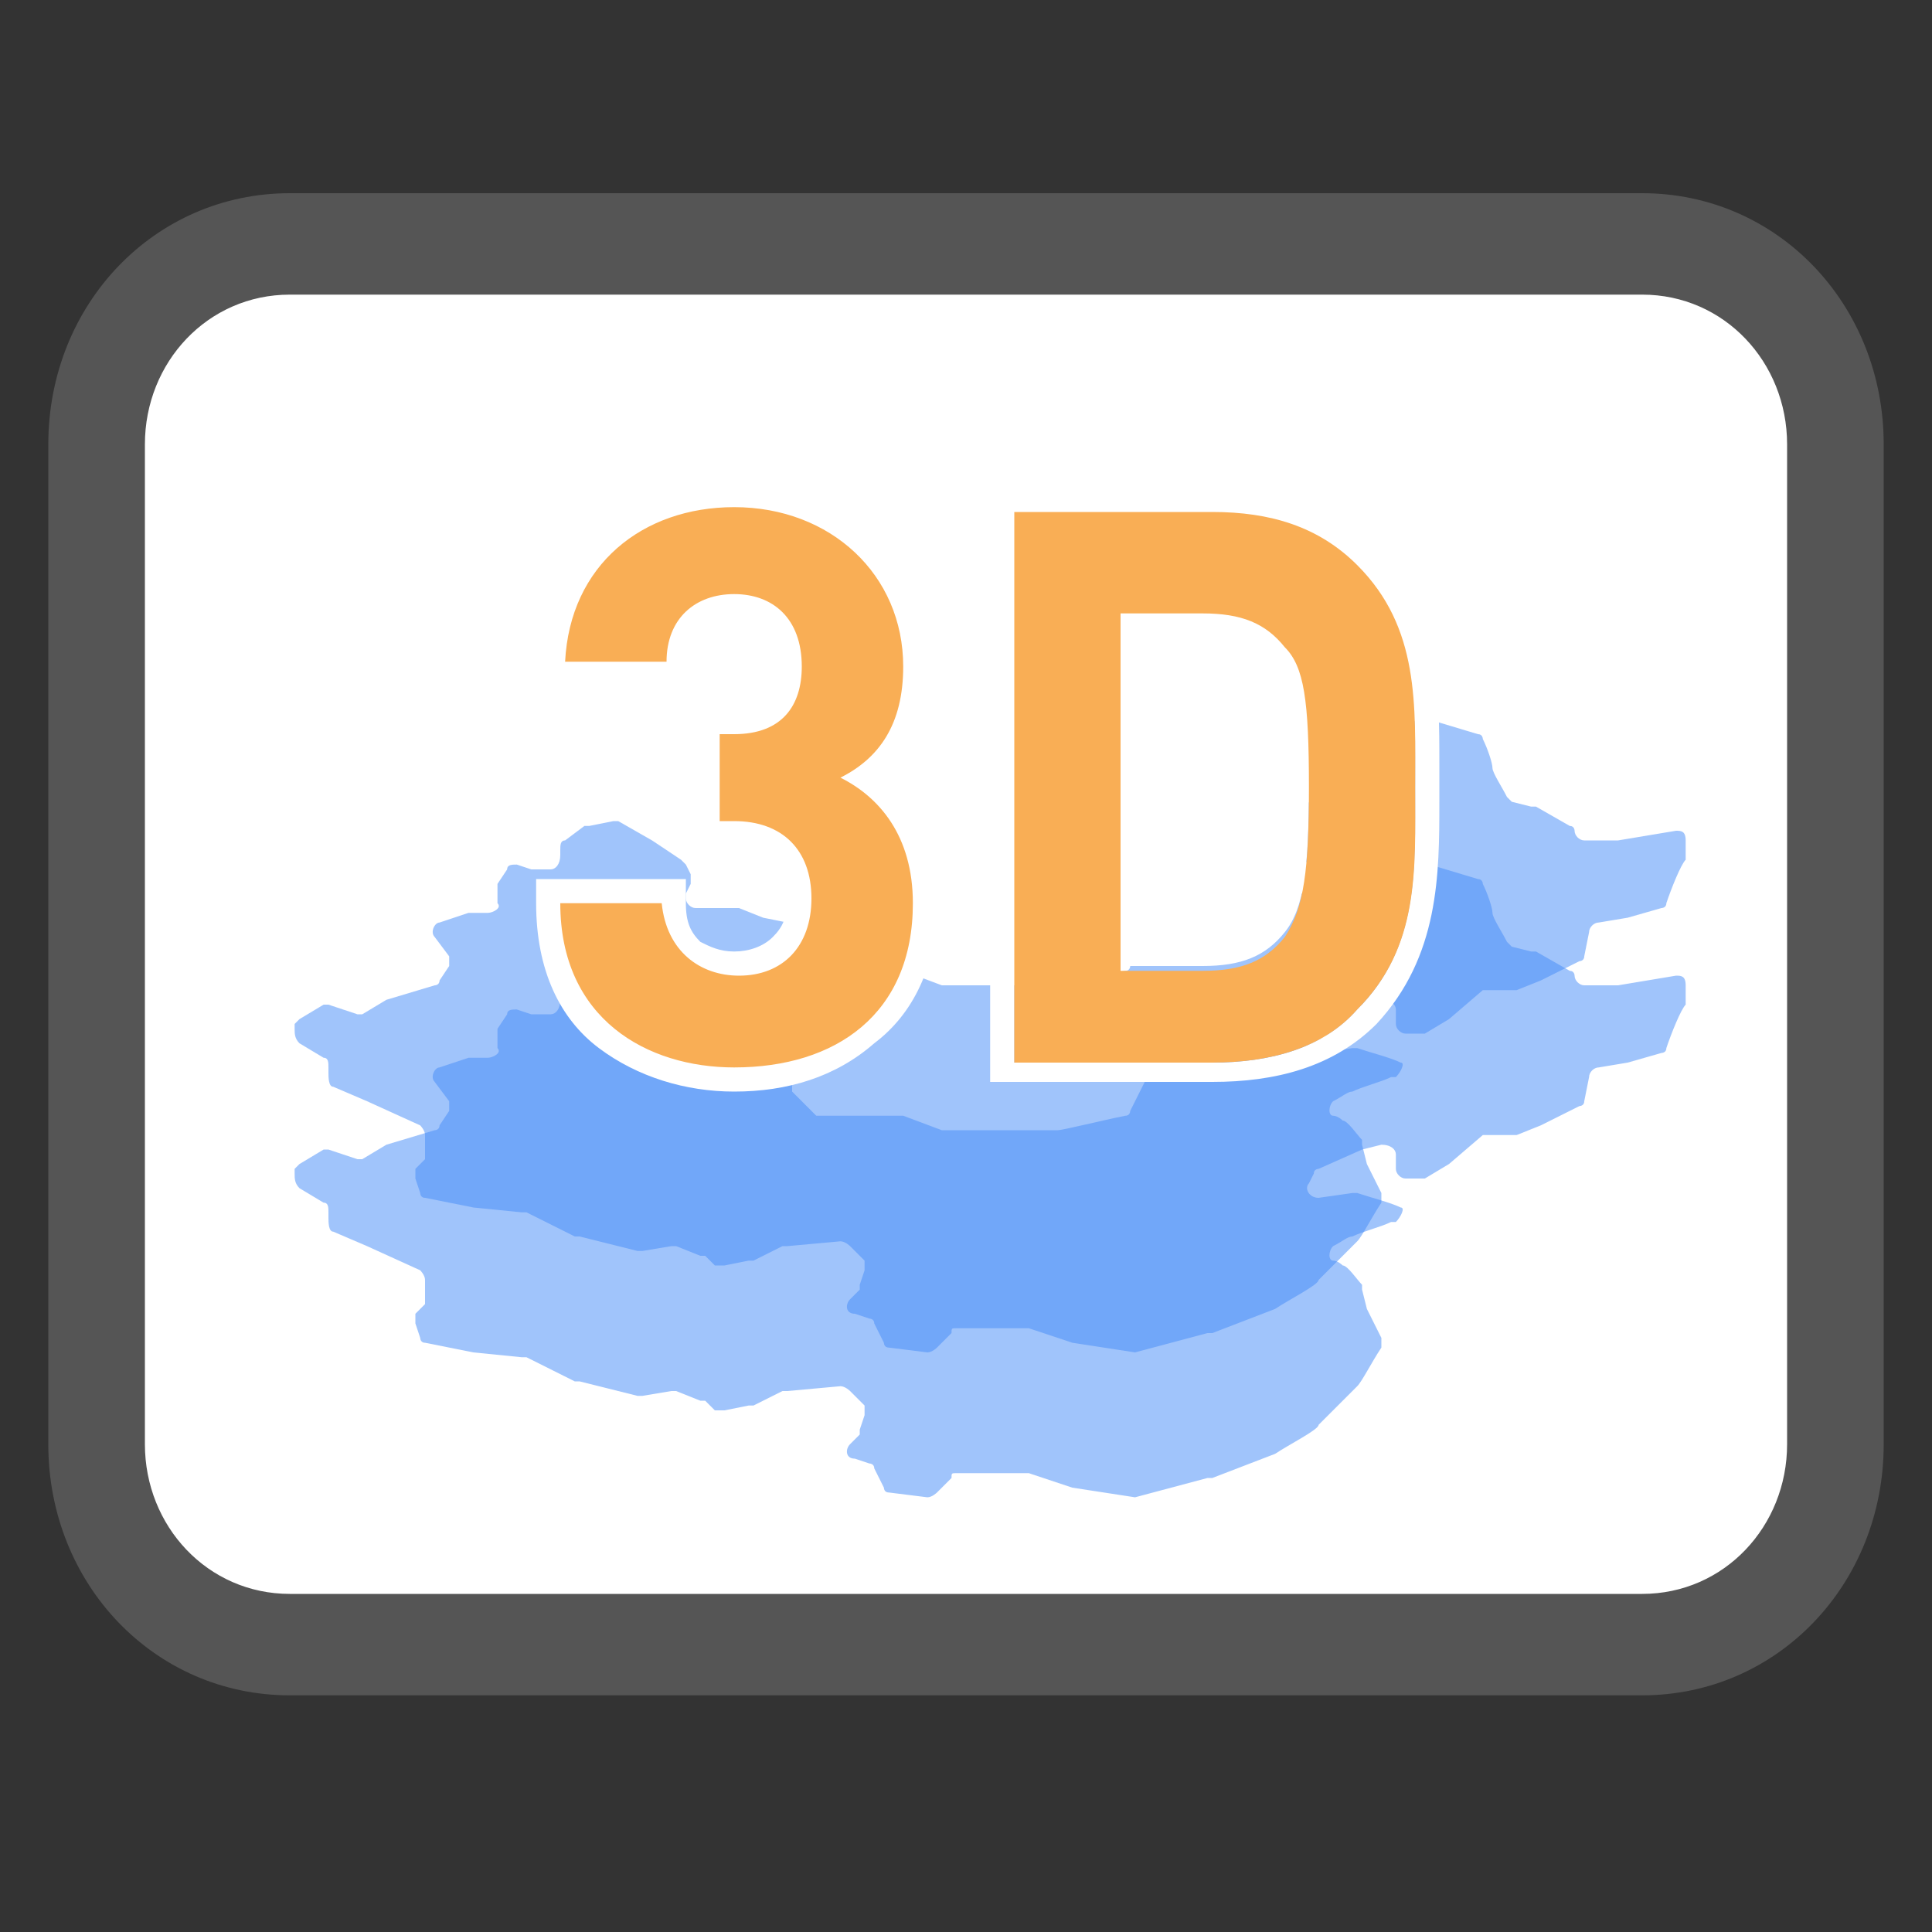 <?xml version="1.0" standalone="no"?><!DOCTYPE svg PUBLIC "-//W3C//DTD SVG 1.1//EN"
    "http://www.w3.org/Graphics/SVG/1.1/DTD/svg11.dtd">
<svg t="1718184159515" class="icon" viewBox="0 0 1024 1024" version="1.1" xmlns="http://www.w3.org/2000/svg" p-id="8867"
     width="200" height="200">
    <rect x="0" y="0" width="1024" height="1024" fill="#333333" stroke="none"/>
    <path
        d="M51.2 238.08C51.2 176.64 97.28 128 153.6 128h716.8c56.32 0 102.4 48.64 102.4 110.08v522.24c0 61.44-46.08 110.08-102.4 110.08H153.6c-56.32 0-102.4-48.64-102.4-110.08V238.08z"
        fill="#FFFFFF" p-id="8868"></path>
    <path
        d="M25.6 235.52C25.6 161.28 81.92 102.4 153.6 102.4h716.8c71.68 0 128 58.88 128 133.12v529.92c0 74.24-56.32 133.12-128 133.12H153.6c-71.68 0-128-58.88-128-133.12V235.52z m128-79.36c-43.52 0-76.8 35.84-76.8 79.36v529.92C76.8 808.96 110.08 844.8 153.6 844.8h716.8c43.52 0 76.8-35.84 76.8-79.36V235.52c0-43.52-33.28-79.36-76.8-79.36H153.6z"
        fill="#555555" p-id="8869"></path>
    <path
        d="M419.84 501.76l10.24 10.24 2.56 2.56h46.08l20.48 7.68h61.44c2.56 0 23.04-5.12 35.84-7.68 2.56 0 2.56-2.56 2.56-2.56l7.68-15.36 5.12-7.68c0-2.56 2.56-2.56 5.12-2.56l15.36 2.56h2.56l35.84-15.36h28.16c2.56 0 2.56 0 5.12-2.56l2.56-2.56c2.56-2.56 0-5.12-2.56-7.68l-15.36-5.12h-2.56l-20.48 2.56c-2.56 0-7.68-2.56-5.12-7.68v-5.12-2.56l10.24-12.8 2.56-2.56 23.04-2.56c2.56 0 2.56 0 2.56-2.56l10.24-15.36h2.56c2.56-2.56 2.56-7.68 0-7.68l-2.56-2.56c-5.12-2.56-2.56-10.24 2.56-10.24l43.52-5.12h2.56l25.6 7.68c2.56 0 2.56 2.56 2.56 2.56 2.56 5.12 5.12 12.8 5.12 15.36 0 2.56 5.12 10.24 7.68 15.36l2.56 2.56 10.24 2.56h2.56l17.92 10.24c2.56 0 2.56 2.56 2.56 2.56 0 2.56 2.56 5.12 5.12 5.12h17.92l30.72-5.12c2.56 0 5.12 0 5.12 5.12v10.24c-2.56 2.56-7.68 15.36-10.24 23.04 0 2.56-2.56 2.56-2.56 2.56l-17.92 5.12-15.36 2.56c-2.56 0-5.12 2.56-5.12 5.12l-2.56 12.8c0 2.56-2.56 2.56-2.56 2.56l-20.48 10.24-12.8 5.12h-15.36-2.56l-17.92 15.36-12.8 7.68h-10.24c-2.56 0-5.12-2.56-5.12-5.12v-7.68c0-2.56-2.56-5.12-7.68-5.12l-10.24 2.56-23.04 10.24s-2.56 0-2.56 2.56l-2.56 5.12c-2.56 2.56 0 7.68 5.12 7.68l17.92-2.56h2.56c7.68 2.56 17.92 5.12 23.04 7.68 2.56 0 0 5.12-2.56 7.68h-2.56c-5.12 2.56-15.36 5.12-20.48 7.68-2.56 0-5.12 2.56-10.24 5.12-2.56 2.56-2.56 7.68 0 7.68s5.12 2.56 5.12 2.56c2.56 0 7.68 7.68 10.24 10.24v2.56l2.56 10.24 7.68 15.36v5.12c-5.12 7.68-10.24 17.92-12.8 20.48l-20.48 20.48c0 2.56-15.36 10.24-23.04 15.36l-33.28 12.8H640l-38.4 10.24-33.28-5.12-23.04-7.68h-38.4c-2.56 0-2.56 0-2.56 2.56l-7.68 7.68s-2.56 2.56-5.12 2.56l-20.48-2.56c-2.56 0-2.56-2.56-2.56-2.56l-5.12-10.24c0-2.56-2.56-2.56-2.56-2.56l-7.68-2.56c-5.12 0-5.12-5.12-2.56-7.68l5.12-5.12v-2.56l2.56-7.68v-5.12l-7.68-7.68s-2.56-2.56-5.12-2.56l-28.16 2.56h-2.56l-15.36 7.68h-2.56l-12.8 2.56h-5.12l-5.12-5.12h-2.56l-12.8-5.12h-2.56l-15.36 2.56h-2.56l-30.72-7.68h-2.56l-25.6-12.8h-2.56l-25.6-2.56-25.6-5.12c-2.56 0-2.56-2.56-2.56-2.56l-2.56-7.68v-5.12l5.12-5.12v-12.8c0-2.56-2.56-5.12-2.56-5.12l-28.16-12.8-17.92-7.68c-2.56 0-2.56-5.12-2.56-7.68v-2.56c0-2.56 0-5.12-2.56-5.12l-12.8-7.68c-2.56-2.56-2.56-5.12-2.56-7.68v-2.56l2.56-2.56 12.8-7.68h2.56l15.36 5.12h2.56l12.8-7.68 25.6-7.68s2.56 0 2.56-2.56l5.12-7.68v-5.12l-7.68-10.24c-2.56-2.56 0-7.68 2.56-7.68l15.36-5.12h10.24c2.56 0 7.68-2.56 5.12-5.12v-5.12-5.12l5.12-7.68c0-2.56 2.56-2.56 5.12-2.56l7.68 2.56h10.24c2.56 0 5.12-2.56 5.12-7.68v-2.56c0-2.56 0-5.12 2.56-5.12l10.24-7.68h2.56l12.8-2.56h2.56l17.92 10.24 15.36 10.24 2.56 2.56 2.56 5.12v5.12l-2.56 5.12v2.56c0 2.56 2.56 5.12 5.12 5.12h23.04l12.8 5.12 12.8 2.56c2.56 0 2.56 2.56 2.56 5.12v7.68z"
        fill="#428BF9" opacity=".5" p-id="8870"></path>
    <path
        d="M419.84 578.56l10.24 10.24 2.56 2.56h46.08l20.48 7.68h61.44c2.56 0 23.04-5.12 35.84-7.68 2.56 0 2.56-2.56 2.56-2.56l7.68-15.36 5.12-7.68c0-2.56 2.56-2.56 5.12-2.56l15.36 2.56h2.56l35.84-15.36h28.16c2.56 0 2.56 0 5.12-2.56l2.56-2.56c2.56-2.56 0-5.12-2.56-7.68l-15.36-5.12h-2.56l-20.48 2.56c-2.56 0-7.68-2.56-5.12-7.68v-5.12-2.56l10.24-12.8 2.56-2.56 23.04-2.56c2.56 0 2.56 0 2.56-2.56l10.24-15.36h2.56c2.56-2.56 2.56-7.68 0-7.68l-2.56-2.56c-5.12-2.56-2.56-10.24 2.56-10.24l43.52-5.12h2.56l25.6 7.68c2.56 0 2.56 2.56 2.56 2.56 2.56 5.12 5.12 12.8 5.12 15.36 0 2.56 5.12 10.24 7.68 15.36l2.56 2.56 10.24 2.56h2.56l17.92 10.24c2.56 0 2.56 2.56 2.56 2.56 0 2.56 2.56 5.12 5.12 5.12h17.92l30.72-5.12c2.56 0 5.12 0 5.12 5.12v10.24c-2.56 2.56-7.68 15.36-10.24 23.04 0 2.56-2.56 2.56-2.56 2.56l-17.92 5.12-15.36 2.56c-2.56 0-5.12 2.56-5.12 5.12l-2.56 12.8c0 2.56-2.56 2.56-2.56 2.56l-20.48 10.24-12.8 5.12h-15.36-2.56l-17.92 15.36-12.8 7.68h-10.24c-2.56 0-5.12-2.56-5.12-5.12v-7.68c0-2.56-2.56-5.12-7.68-5.12l-10.24 2.56-23.04 10.24s-2.56 0-2.56 2.56l-2.56 5.12c-2.56 2.56 0 7.68 5.12 7.68l17.92-2.56h2.56c7.68 2.56 17.92 5.12 23.04 7.68 2.56 0 0 5.12-2.56 7.68h-2.56c-5.12 2.56-15.36 5.12-20.48 7.68-2.56 0-5.12 2.56-10.24 5.12-2.56 2.56-2.56 7.68 0 7.68s5.12 2.56 5.12 2.56c2.56 0 7.68 7.68 10.24 10.24v2.56l2.56 10.24 7.68 15.36v5.12c-5.12 7.68-10.24 17.92-12.8 20.48l-20.48 20.48c0 2.56-15.36 10.24-23.04 15.36l-33.28 12.8H640l-38.4 10.24-33.28-5.12-23.04-7.68h-38.4c-2.56 0-2.56 0-2.56 2.56l-7.68 7.68s-2.56 2.56-5.12 2.56l-20.48-2.56c-2.56 0-2.56-2.56-2.56-2.56l-5.12-10.24c0-2.56-2.56-2.56-2.56-2.56l-7.68-2.56c-5.12 0-5.12-5.12-2.56-7.68l5.12-5.12v-2.56l2.56-7.68v-5.12l-7.68-7.68s-2.56-2.56-5.12-2.56l-28.16 2.56h-2.56l-15.36 7.68h-2.56l-12.8 2.56h-5.12l-5.12-5.12h-2.56l-12.8-5.12h-2.56l-15.36 2.56h-2.56l-30.72-7.68h-2.56l-25.6-12.8h-2.56l-25.6-2.56-25.6-5.12c-2.56 0-2.56-2.56-2.56-2.56l-2.56-7.68v-5.12l5.12-5.12v-12.8c0-2.56-2.56-5.12-2.56-5.12l-28.16-12.8-17.92-7.68c-2.56 0-2.56-5.12-2.56-7.68v-2.56c0-2.56 0-5.12-2.56-5.12l-12.8-7.68c-2.56-2.56-2.56-5.12-2.56-7.68v-2.56l2.56-2.56 12.8-7.68h2.56l15.36 5.12h2.56l12.8-7.68 25.6-7.68s2.56 0 2.56-2.56l5.12-7.68v-5.12l-7.68-10.24c-2.56-2.56 0-7.68 2.56-7.68l15.36-5.12h10.24c2.56 0 7.68-2.56 5.12-5.12v-5.12-5.12l5.12-7.68c0-2.56 2.56-2.56 5.12-2.56l7.68 2.56h10.24c2.56 0 5.12-2.56 5.12-7.68v-2.56c0-2.56 0-5.12 2.56-5.12l10.24-7.68h2.56l12.8-2.56h2.56l17.92 10.24 15.36 10.24 2.56 2.56 2.56 5.12v5.12l-2.56 5.12v2.56c0 2.56 2.56 5.12 5.12 5.12h23.04l12.8 5.12 12.8 2.56c2.56 0 2.56 2.56 2.56 5.12v7.68z"
        fill="#428BF9" opacity=".5" p-id="8871"></path>
    <path
        d="M302.08 340.48c7.68-43.52 43.52-69.12 87.04-69.12 51.2 0 89.6 33.28 89.6 84.48 0 25.6-7.68 40.96-20.48 51.2-2.56 2.56-7.68 5.12-12.8 7.68 5.12 2.56 7.68 5.12 12.8 7.68 15.36 12.8 25.6 30.72 25.6 58.88 0 58.88-43.52 87.04-92.16 87.04-43.52 0-84.48-20.48-92.16-74.24v-12.8h53.76c0 25.6 17.92 38.4 40.96 38.4 23.04 0 38.4-15.36 38.4-40.96 0-23.04-15.36-40.96-40.96-40.96H384v-46.08h7.68c25.6 0 35.84-15.36 35.84-35.84 0-25.6-15.36-38.4-35.84-38.4-20.48 0-35.84 12.8-35.84 35.84h-53.76v-12.8z m166.4 71.68c5.12 5.12 10.24 10.24 15.36 17.92 7.68 12.8 12.8 28.16 12.8 48.64 0 33.28-12.8 58.88-33.28 74.24-20.48 17.92-46.08 25.6-74.24 25.6-25.6 0-51.2-7.68-71.68-23.04-20.48-15.36-33.28-40.96-33.28-76.8v-12.8h79.36v12.8c0 10.24 2.56 15.36 7.68 20.48 5.12 2.56 10.24 5.12 17.92 5.12 7.68 0 15.36-2.56 20.48-7.68 5.12-5.12 7.68-10.24 7.68-20.48s-2.56-15.36-7.68-20.48c-5.12-5.12-10.24-7.68-20.48-7.68h-20.48v-71.68h20.48c10.24 0 15.36-2.56 17.92-5.12 2.56-2.56 5.12-10.24 5.12-17.92 0-10.24-2.56-15.36-7.68-17.92-2.56-2.56-10.24-5.12-15.36-5.12-7.68 0-12.8 2.56-15.36 5.12-2.56 2.56-7.68 10.24-7.68 17.92v12.8h-79.36v-12.8c0-28.16 12.8-53.76 30.72-69.12 17.92-17.92 43.52-25.6 71.68-25.6 58.88 0 102.4 38.4 102.4 97.28 0 17.92-5.12 33.28-10.24 43.52l-12.8 12.8z m56.32-153.6h117.76c33.28 0 64 10.24 87.04 30.72 33.28 33.28 33.28 76.8 33.28 115.2v20.48c0 38.4 0 81.92-33.28 117.76-23.04 23.04-53.76 30.72-87.04 30.72h-117.76V258.56zM642.56 563.2c30.72 0 58.88-7.68 76.8-28.16 30.72-30.72 30.72-69.12 30.72-107.52v-10.24-10.24c0-38.4 0-76.8-30.72-104.96-20.48-20.48-46.08-28.16-76.8-28.16H537.6V563.2h104.96z m35.84-97.28c2.56-10.24 2.56-25.6 2.56-48.64 0-23.04 0-35.84-2.56-48.64-2.56-10.24-5.12-15.36-7.68-20.48-7.68-7.68-15.36-12.8-33.28-12.8h-30.72v163.84h30.72c15.36 0 25.6-5.12 33.28-12.8 2.56-5.12 5.12-10.24 7.68-20.48z m2.56 28.16c10.24-12.8 12.8-33.28 12.8-79.36s-2.56-61.44-12.8-76.8c-10.24-12.8-23.04-17.92-43.52-17.92h-43.52V512h43.52c20.48 0 33.28-5.12 43.52-17.92z"
        fill="#FFFFFF" p-id="8872"></path>
    <path
        d="M483.84 478.72c0-35.84-17.92-56.32-38.4-66.56 20.48-10.24 33.28-28.16 33.28-58.88 0-48.64-38.4-84.48-89.6-84.48-48.64 0-87.04 30.72-89.6 81.92h53.76c0-23.04 15.36-35.84 35.84-35.84 20.48 0 35.84 12.8 35.84 38.4 0 20.48-10.24 35.84-35.84 35.84h-7.68V435.2h7.68c25.6 0 40.96 15.36 40.96 40.96s-15.36 40.96-38.4 40.96c-20.48 0-38.4-12.8-40.96-38.4h-53.76c0 61.44 46.08 87.04 92.16 87.04 53.76 0 94.72-28.16 94.72-87.04zM750.08 417.28c0-43.52 2.56-84.48-30.72-117.76-20.48-20.48-46.08-28.16-76.8-28.16H537.6V563.2h104.96c30.72 0 58.88-7.68 76.8-28.16 33.28-33.28 30.72-74.24 30.72-117.76z m-56.32 0c0 43.52-2.56 64-12.8 79.36-10.24 12.8-23.04 17.92-43.52 17.92h-43.52v-189.44h43.52c20.48 0 33.28 5.12 43.52 17.92 10.24 10.24 12.8 28.16 12.8 74.24z"
        fill="#F9AE55" p-id="8873"></path>
</svg>
